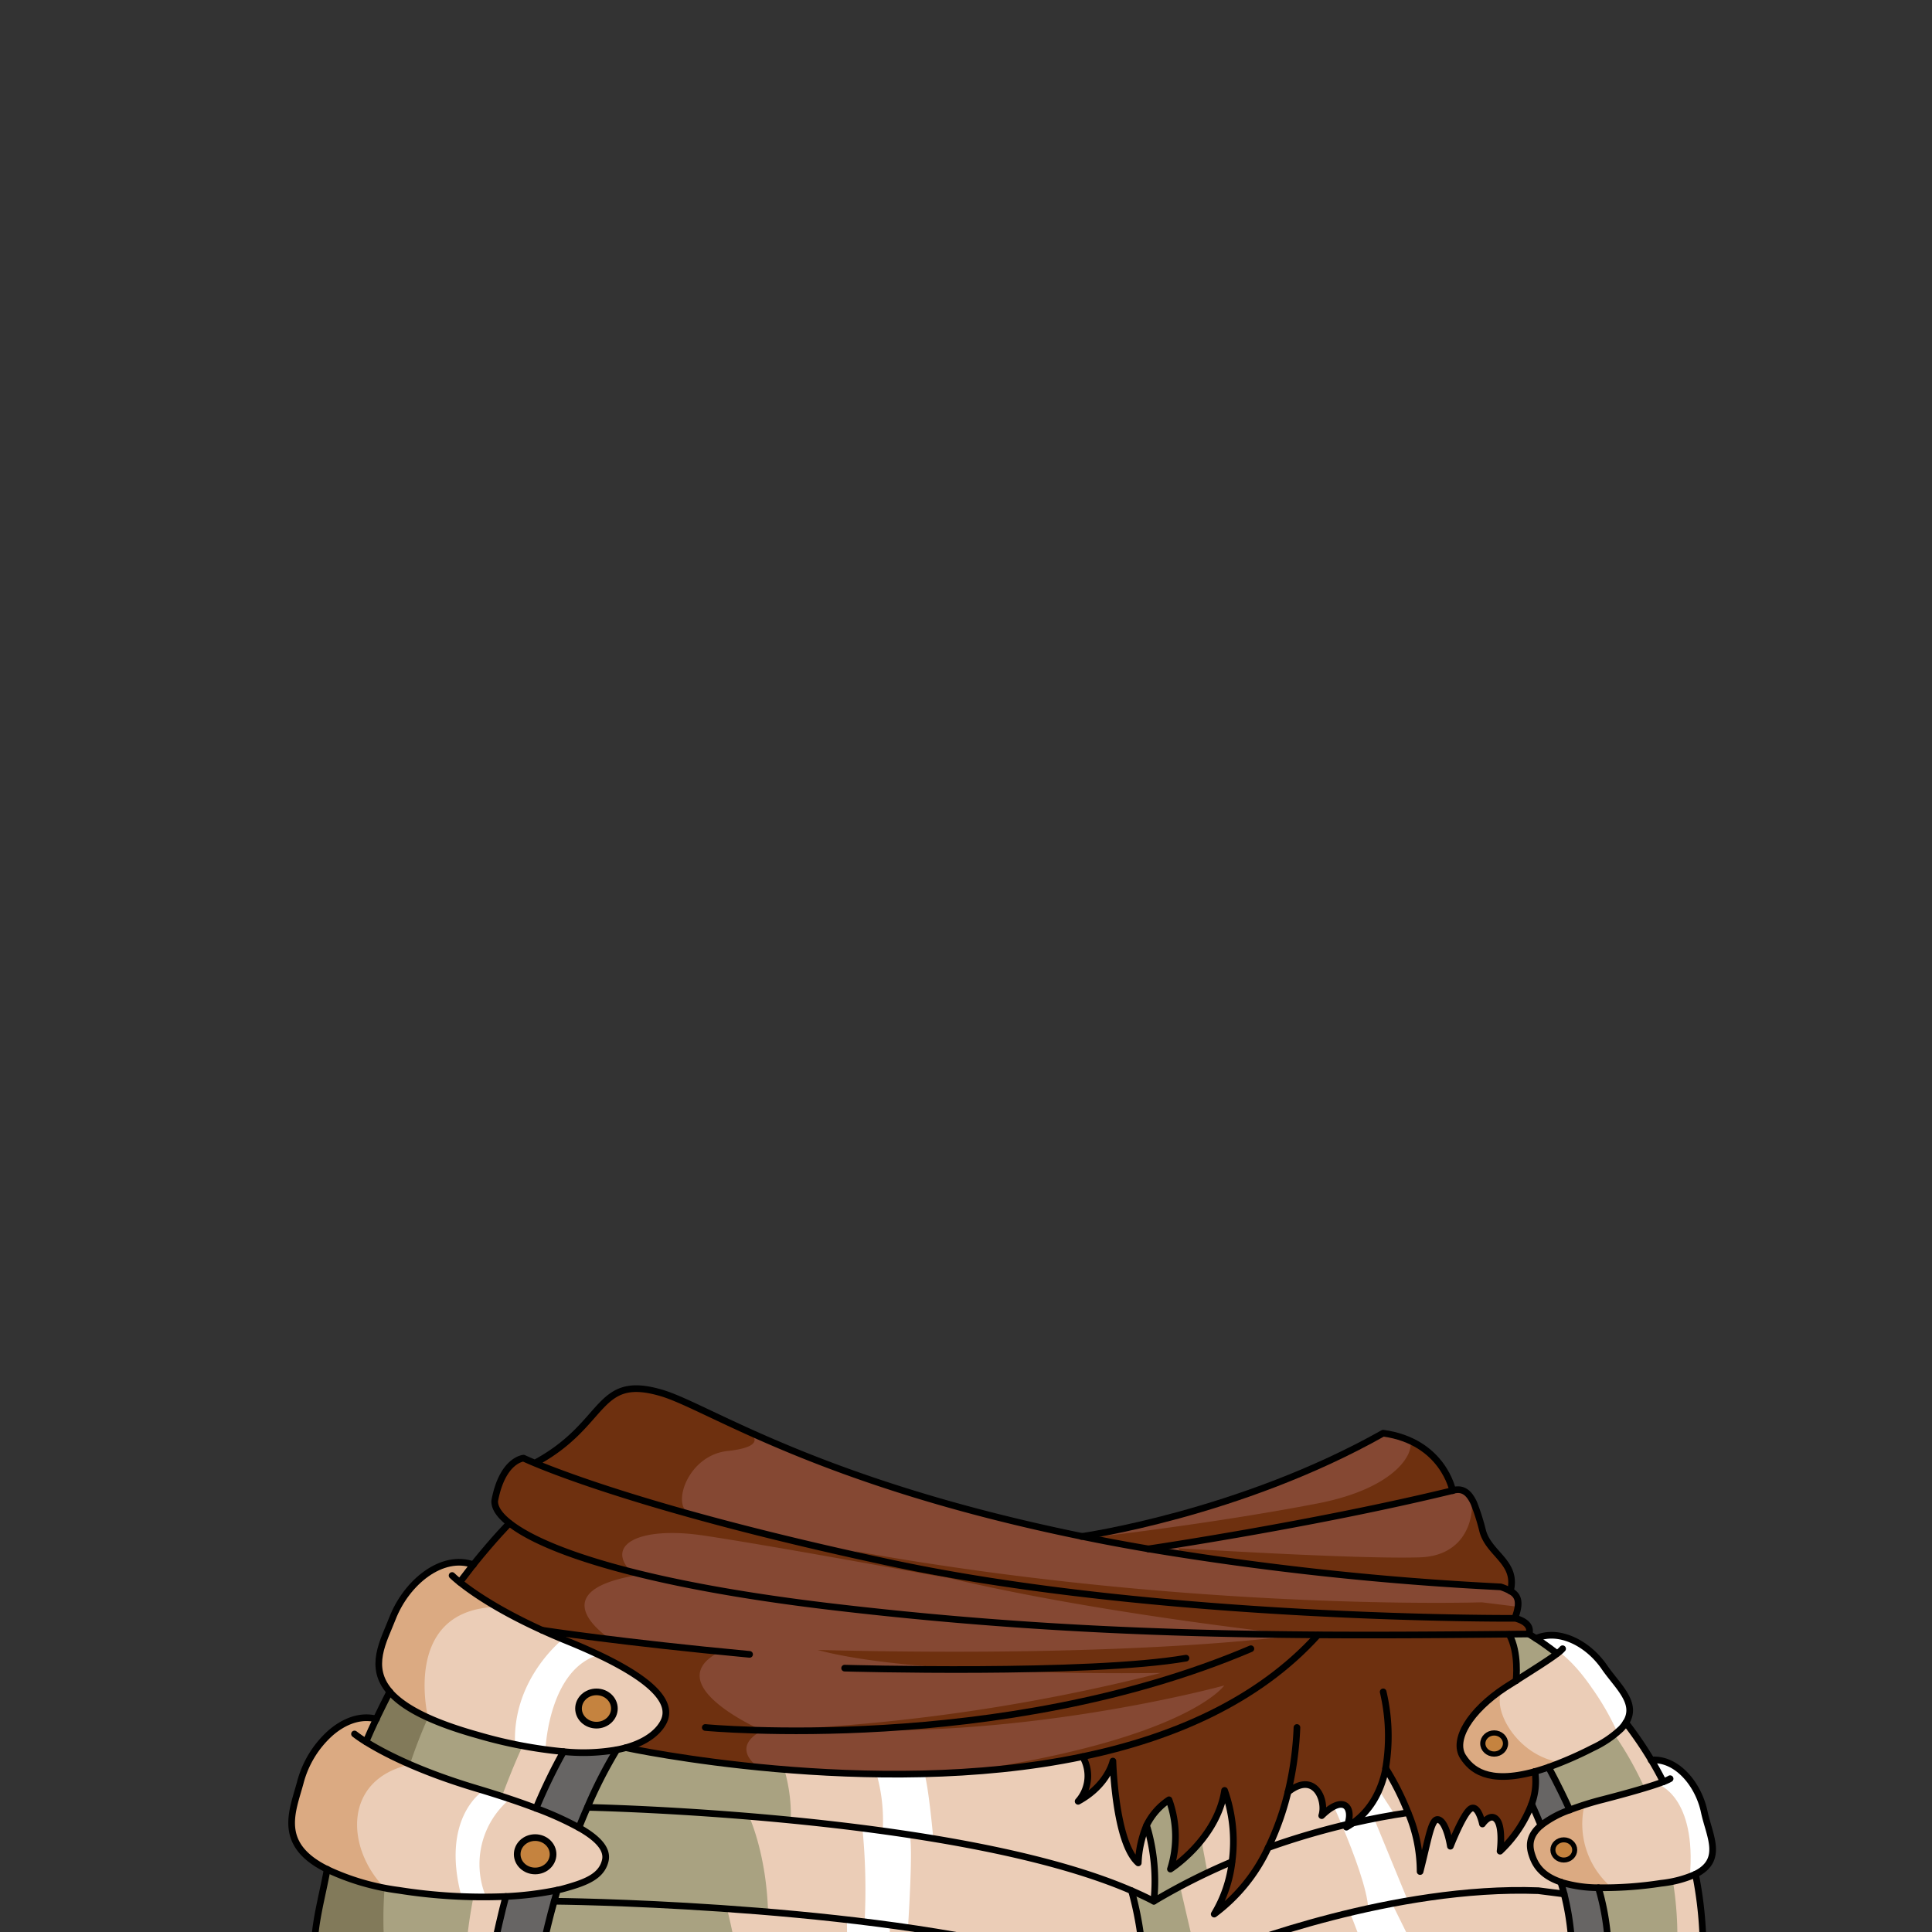 <svg id="oufit" xmlns="http://www.w3.org/2000/svg" viewBox="0 0 432 432">
  <rect x="0" y="0" width="432" height="432" fill="#333333" stroke="none"/>
  <defs>
    <style>.GUNDAN_OWL_OUTFIT_GUNDAN_OWL_OUTFIT_50_cls-1{fill:#676564;}.GUNDAN_OWL_OUTFIT_GUNDAN_OWL_OUTFIT_50_cls-2{fill:#ebcdb7;}.GUNDAN_OWL_OUTFIT_GUNDAN_OWL_OUTFIT_50_cls-3{fill:#dbaa82;}.GUNDAN_OWL_OUTFIT_GUNDAN_OWL_OUTFIT_50_cls-4{fill:#fff;}.GUNDAN_OWL_OUTFIT_GUNDAN_OWL_OUTFIT_50_cls-5{fill:#854833;}.GUNDAN_OWL_OUTFIT_GUNDAN_OWL_OUTFIT_50_cls-6{fill:#6e300f;}.GUNDAN_OWL_OUTFIT_GUNDAN_OWL_OUTFIT_50_cls-7{fill:#a9a281;}.GUNDAN_OWL_OUTFIT_GUNDAN_OWL_OUTFIT_50_cls-8{fill:#827a5a;}.GUNDAN_OWL_OUTFIT_GUNDAN_OWL_OUTFIT_50_cls-9{fill:none;}.GUNDAN_OWL_OUTFIT_GUNDAN_OWL_OUTFIT_50_cls-10,.GUNDAN_OWL_OUTFIT_GUNDAN_OWL_OUTFIT_50_cls-11,.GUNDAN_OWL_OUTFIT_GUNDAN_OWL_OUTFIT_50_cls-12,.GUNDAN_OWL_OUTFIT_GUNDAN_OWL_OUTFIT_50_cls-9{stroke:#000;stroke-linecap:round;stroke-linejoin:round;}.GUNDAN_OWL_OUTFIT_GUNDAN_OWL_OUTFIT_50_cls-10,.GUNDAN_OWL_OUTFIT_GUNDAN_OWL_OUTFIT_50_cls-9{stroke-width:1.49px;}.GUNDAN_OWL_OUTFIT_GUNDAN_OWL_OUTFIT_50_cls-10,.GUNDAN_OWL_OUTFIT_GUNDAN_OWL_OUTFIT_50_cls-11,.GUNDAN_OWL_OUTFIT_GUNDAN_OWL_OUTFIT_50_cls-12{fill:#c5833f;}.GUNDAN_OWL_OUTFIT_GUNDAN_OWL_OUTFIT_50_cls-11{stroke-width:1.16px;}.GUNDAN_OWL_OUTFIT_GUNDAN_OWL_OUTFIT_50_cls-12{stroke-width:1.12px;}</style>
  </defs>
  <path class="GUNDAN_OWL_OUTFIT_GUNDAN_OWL_OUTFIT_50_cls-1" d="M359.64,436.29h-8.1a57.93,57.93,0,0,0-2.5-15.43,29,29,0,0,0,8.37,1.24A54.8,54.8,0,0,1,359.64,436.29Z" />
  <path class="GUNDAN_OWL_OUTFIT_GUNDAN_OWL_OUTFIT_50_cls-2" d="M148.38,385c-1,2-3.51,4.42-8.44,5.79-.63.17-1.3.33-2,.46a43.41,43.41,0,0,1-11.91.42c-1.31-.11-2.71-.26-4.18-.46-2.07-.29-4.3-.68-6.69-1.19-2.55-.55-5.29-1.21-8.22-2a79.76,79.76,0,0,1-11.19-3.93h0c-4.14-1.87-6.85-3.8-8.55-5.74h0c-4.86-5.58-1.41-11.3.57-16.41,3.18-8.17,11.18-14.55,18.12-12-1,1.21-2,2.51-3,3.91a63.78,63.78,0,0,0,7.91,5.34,114.89,114.89,0,0,0,10.49,5.4q2.16,1,4.59,2l.9.37c2.16.88,4.15,1.73,6,2.57C146.51,375.83,150.44,380.92,148.38,385Z" />
  <path class="GUNDAN_OWL_OUTFIT_GUNDAN_OWL_OUTFIT_50_cls-3" d="M110.73,359.12l-.47.22c-20.13,1.2-14.69,24.09-14.54,24.71-4.14-1.87-6.85-3.8-8.55-5.74h0c-4.86-5.58-1.41-11.3.57-16.41,3.18-8.17,11.18-14.55,18.12-12-1,1.21-2,2.51-3,3.91A63.78,63.78,0,0,0,110.73,359.12Z" />
  <path class="GUNDAN_OWL_OUTFIT_GUNDAN_OWL_OUTFIT_50_cls-2" d="M135.34,416c-.87,3.69-4.67,5-9.76,6.38l-1,.22a73.6,73.6,0,0,1-11.52,1.42c-2.44.13-5.1.17-8,.08-.64,0-1.29,0-2-.07a138.88,138.88,0,0,1-13.92-1.39c-1.13-.17-2.2-.35-3.22-.55A51.31,51.31,0,0,1,73.16,418c-11.4-5.62-7.71-13.09-6-19.47a22.42,22.42,0,0,1,6.7-11c3.07-2.68,6.74-4.09,10.31-3.15-.79,1.66-1.55,3.36-2.3,5.11a75.9,75.9,0,0,0,9.83,5.06,132.81,132.81,0,0,0,14.8,5.34l1.64.5h0c2,.62,4,1.25,5.85,1.87,2.11.71,4.08,1.4,5.92,2.1a72.89,72.89,0,0,1,9.57,4.32C134.05,411.26,135.89,413.67,135.34,416Z" />
  <path class="GUNDAN_OWL_OUTFIT_GUNDAN_OWL_OUTFIT_50_cls-4" d="M108.11,400.37c2,.62,4,1.25,5.85,1.87l-.2.24a19,19,0,0,0-5.12,21.58l-3.52.08-1.93.05s0-.07,0-.12c-4.75-17.81,4.93-23.7,4.93-23.7Z" />
  <path class="GUNDAN_OWL_OUTFIT_GUNDAN_OWL_OUTFIT_50_cls-4" d="M122,390.79s0,.07-.14.42c-2.07-.29-4.3-.68-6.69-1.19-.59-13.66,9.16-22.25,10.68-23.5l.19-.16s4.62,0,6.66,3.1a5.27,5.27,0,0,1,.45.81C122.78,374,122,390.79,122,390.79Z" />
  <path class="GUNDAN_OWL_OUTFIT_GUNDAN_OWL_OUTFIT_50_cls-3" d="M86,422.13A51.31,51.31,0,0,1,73.16,418c-11.4-5.62-7.71-13.09-6-19.47a22.42,22.42,0,0,1,6.7-11c3.07-2.68,6.74-4.09,10.31-3.15-.79,1.66-1.55,3.36-2.3,5.11a75.9,75.9,0,0,0,9.83,5.06C76.56,397.89,77.38,413.33,86,422.13Z" />
  <path class="GUNDAN_OWL_OUTFIT_GUNDAN_OWL_OUTFIT_50_cls-2" d="M295.5,406c5.12-5,7.09-1.58,5.79,1.93a166.4,166.4,0,0,0-17.72,5.23A62,62,0,0,0,288,400.7C293.93,395.91,296.61,402.62,295.5,406Z" />
  <path class="GUNDAN_OWL_OUTFIT_GUNDAN_OWL_OUTFIT_50_cls-2" d="M363.54,385.21a8.65,8.65,0,0,1-1.06,1.35l-.36.36a25.89,25.89,0,0,1-6,3.92c-2.61,1.32-5,2.4-7.13,3.26-1,.4-1.92.76-2.81,1.07-1.06.37-2.07.68-3,.94h0c-10.7,2.95-14-.82-16-3.29-2.66-3.18,1.3-9.95,8.88-15.13l.55-.37c.78-.51,1.57-1,2.36-1.53h0c3.68-2.36,7.28-4.58,9.2-6.06l-.36-.28c-1.81-1.38-3.3-2.41-4.34-3.08,4.92-2.21,11.47.84,15.31,6.45C361.67,377.06,366.34,380.79,363.54,385.21Z" />
  <path class="GUNDAN_OWL_OUTFIT_GUNDAN_OWL_OUTFIT_50_cls-4" d="M363.54,385.21a8.65,8.65,0,0,1-1.06,1.35l-.36.36-.6.14a59.13,59.13,0,0,0-5.65-9.74c-4.09-5.95-7.28-7.94-7.28-7.94l-.8.07c-1.81-1.38-3.3-2.41-4.34-3.08,4.92-2.21,11.47.84,15.31,6.45C361.67,377.06,366.34,380.79,363.54,385.21Z" />
  <path class="GUNDAN_OWL_OUTFIT_GUNDAN_OWL_OUTFIT_50_cls-5" d="M337.82,355.36a3.15,3.15,0,0,1-.09.42,14.33,14.33,0,0,0-2.16-.91,704.42,704.42,0,0,1-71.24-7.26c-2.59-.41-5.12-.82-7.61-1.25,0,0,36.72-5.41,68.1-13.05l.36-.1c1.8-.41,3,.44,3.89,2a9.29,9.29,0,0,1,.47.89,13.85,13.85,0,0,0,.06,5.13C331,346.28,339,349.2,337.82,355.36Z" />
  <path class="GUNDAN_OWL_OUTFIT_GUNDAN_OWL_OUTFIT_50_cls-6" d="M337.87,355.15c0,.07,0,.14-.05.21a3.15,3.15,0,0,1-.09.42,14.33,14.33,0,0,0-2.16-.91,704.42,704.42,0,0,1-71.24-7.26l-.85-1.38c-1.72-.21,39,2.45,53.91,2,9.88-.27,12.24-8.16,11.68-13.06a9.29,9.29,0,0,1,.47.89,48.27,48.27,0,0,1,2,6.32C333,347.42,338.93,349.21,337.87,355.15Z" />
  <path class="GUNDAN_OWL_OUTFIT_GUNDAN_OWL_OUTFIT_50_cls-2" d="M309.83,395.4a59.78,59.78,0,0,1,5,9.92c-4,.59-8.14,1.36-12.43,2.34C306.76,404.59,308.9,400,309.83,395.4Z" />
  <path class="GUNDAN_OWL_OUTFIT_GUNDAN_OWL_OUTFIT_50_cls-1" d="M124.62,422.64c-.24.81-.47,1.64-.7,2.48-1,3.49-1.89,7.22-2.7,11.17h-11c.76-3.67,1.95-9,2.85-12.23A73.61,73.61,0,0,0,124.62,422.64Z" />
  <path class="GUNDAN_OWL_OUTFIT_GUNDAN_OWL_OUTFIT_50_cls-7" d="M126,391.67a120.6,120.6,0,0,0-6.12,12.67c-2.33-.89-4.88-1.77-7.64-2.67q-2.76-.9-5.78-1.8a132.81,132.81,0,0,1-14.8-5.34,75.9,75.9,0,0,1-9.83-5.06c.75-1.75,1.51-3.45,2.3-5.11,1-2.08,2-4.09,3-6.05,1.7,1.94,4.41,3.87,8.55,5.75A79.76,79.76,0,0,0,106.91,388c3.6,1,6.92,1.79,10,2.39A83.59,83.59,0,0,0,126,391.67Z" />
  <path class="GUNDAN_OWL_OUTFIT_GUNDAN_OWL_OUTFIT_50_cls-1" d="M137.91,391.25h0a101.43,101.43,0,0,0-6.57,12.87c-.62,1.41-1.25,2.91-1.89,4.53a71.9,71.9,0,0,0-9.58-4.32A122.2,122.2,0,0,1,126,391.67,43.41,43.41,0,0,0,137.91,391.25Z" />
  <path class="GUNDAN_OWL_OUTFIT_GUNDAN_OWL_OUTFIT_50_cls-2" d="M379.12,419.07c-.39.19-.81.37-1.27.54a29.63,29.63,0,0,1-6.36,1.49,93,93,0,0,1-11.07,1c-1.06,0-2.06,0-3,0a29.13,29.13,0,0,1-8.38-1.24h0c-4.61-1.53-5.88-4.18-6.54-6.23s-.54-4.24,2.06-6.45a22.64,22.64,0,0,1,6.41-3.46c1-.39,2.11-.78,3.33-1.16s2.69-.82,4.25-1.21c4.63-1.2,9.29-2.5,12.24-3.52l1.13-.41c-.83-1.62-1.69-3.17-2.57-4.67a2.53,2.53,0,0,1-.13-.22h.06c5.46-.48,10.45,5.13,11.81,11.55C382.23,410.43,385.61,415.88,379.12,419.07Z" />
  <path class="GUNDAN_OWL_OUTFIT_GUNDAN_OWL_OUTFIT_50_cls-3" d="M343.21,396.12c-10.7,2.95-14-.82-16-3.29-2.66-3.18,1.3-9.95,8.88-15.13-2.91,3.82,2.86,15,13,16.4-1,.4-1.92.76-2.81,1.07-1.06.37-2.07.68-3,.94Z" />
  <path class="GUNDAN_OWL_OUTFIT_GUNDAN_OWL_OUTFIT_50_cls-3" d="M360.42,422.09c-1.06,0-2.06,0-3,0a29.13,29.13,0,0,1-8.38-1.24h0c-4.61-1.53-5.88-4.18-6.54-6.23s-.54-4.24,2.06-6.45a22.64,22.64,0,0,1,6.41-3.46c1-.39,2.11-.78,3.33-1.16A18.64,18.64,0,0,0,360.42,422.09Z" />
  <path class="GUNDAN_OWL_OUTFIT_GUNDAN_OWL_OUTFIT_50_cls-4" d="M379.12,419.07c-.39.19-.81.37-1.27.54,1.54-17.82-7-20.58-7-20.58l-.06-.21-1.44-5.08-.07-.23c5.46-.48,10.45,5.13,11.81,11.55C382.23,410.43,385.61,415.88,379.12,419.07Z" />
  <path class="GUNDAN_OWL_OUTFIT_GUNDAN_OWL_OUTFIT_50_cls-7" d="M380.81,436.29H359.64a55.2,55.2,0,0,0-2.22-14.19,67.75,67.75,0,0,0,7-.21c2.13-.17,4.48-.42,7.06-.79.93-.12,1.78-.27,2.57-.43a21.3,21.3,0,0,0,5.06-1.6A87.14,87.14,0,0,1,380.81,436.29Z" />
  <path class="GUNDAN_OWL_OUTFIT_GUNDAN_OWL_OUTFIT_50_cls-2" d="M375,436.29a77,77,0,0,0-.93-15.62,21.3,21.3,0,0,0,5.06-1.6,87.14,87.14,0,0,1,1.69,17.22Z" />
  <path class="GUNDAN_OWL_OUTFIT_GUNDAN_OWL_OUTFIT_50_cls-7" d="M371.92,398.41c-1.07.41-2.51.89-4.2,1.39-2.65.8-5.9,1.69-9.13,2.53h0a67.68,67.68,0,0,0-7.58,2.37c-2.59-5.71-4.75-9.54-4.75-9.54,2-.7,4.22-1.61,6.68-2.75,1.05-.48,2.13-1,3.26-1.58a30.72,30.72,0,0,0,4.85-3,14.1,14.1,0,0,0,1.47-1.31,8.65,8.65,0,0,0,1.06-1.35,84.94,84.94,0,0,1,5.68,8.31Q370.61,395.86,371.92,398.41Z" />
  <path class="GUNDAN_OWL_OUTFIT_GUNDAN_OWL_OUTFIT_50_cls-2" d="M369.22,393.52q1.39,2.34,2.7,4.89c-1.07.41-2.51.89-4.2,1.39A75.27,75.27,0,0,0,361,387.87a14.1,14.1,0,0,0,1.47-1.31,8.65,8.65,0,0,0,1.06-1.35A84.94,84.94,0,0,1,369.22,393.52Z" />
  <path class="GUNDAN_OWL_OUTFIT_GUNDAN_OWL_OUTFIT_50_cls-7" d="M358.55,402.34a67.68,67.68,0,0,0-7.58,2.37c-2.59-5.71-4.75-9.54-4.75-9.54,2-.7,4.22-1.61,6.68-2.75a67.75,67.75,0,0,1,5.69,9.91Z" />
  <path class="GUNDAN_OWL_OUTFIT_GUNDAN_OWL_OUTFIT_50_cls-7" d="M364.87,436.29h-5.23a55.2,55.2,0,0,0-2.22-14.19,67.75,67.75,0,0,0,7-.21A66,66,0,0,1,364.87,436.29Z" />
  <path class="GUNDAN_OWL_OUTFIT_GUNDAN_OWL_OUTFIT_50_cls-2" d="M351.54,436.29H255.45c-.12-1.18-.26-2.42-.43-3.7l0-.14a60.25,60.25,0,0,0-2-9.64.18.18,0,0,1,0-.05l.15.07.1,0c1.65.72,3.23,1.48,4.73,2.25l.65-.39c.77-.44,1.54-.89,2.32-1.32.38-.22.76-.44,1.14-.64l1.8-1,.11-.05c.46-.26.92-.49,1.38-.72,1.14-.6,2.31-1.18,3.47-1.74l.67-.31.42-.2a.18.18,0,0,1,.09,0h0c1.8-.86,3.62-1.65,5.42-2.42A28.91,28.91,0,0,1,271.49,428a38.72,38.72,0,0,0,12.06-14.84h0a165.32,165.32,0,0,1,16.54-4.94l1.19-.29a7.08,7.08,0,0,1-.28.65,16.21,16.21,0,0,0,1.41-.9c3.24-.75,6.42-1.36,9.48-1.87,1-.17,2-.32,3-.47a34.1,34.1,0,0,1,2.69,13.16c2-7.69,2.52-12.33,4.25-11.55s2.53,5.89,2.53,5.89,3-7.69,4.63-8.45,2.54,3.48,2.54,3.48,1.8-2.68,3.21-.92.72,7,.72,7a28.51,28.51,0,0,0,7.07-10.54c.65,1.45,1.36,3.05,2.07,4.77-2.6,2.21-2.71,4.38-2.06,6.45s1.93,4.7,6.54,6.23h0A57.93,57.93,0,0,1,351.54,436.29Z" />
  <path class="GUNDAN_OWL_OUTFIT_GUNDAN_OWL_OUTFIT_50_cls-4" d="M316.53,436.29H305.11c-1.55-4.31-3.25-8.62-3.25-8.62l4.09-.93c-.25-4.26-3.08-11.94-5.85-18.54s-5.47-12.09-5.47-12.09l11.65,1,5.62,8.68-4.53,1.15,7.48,18.18-3.58.53Z" />
  <path class="GUNDAN_OWL_OUTFIT_GUNDAN_OWL_OUTFIT_50_cls-5" d="M341.87,365.4l-4.46.05c-15.2.15-29.29.24-42.78.15-1.78,0-3.56,0-5.32,0a938,938,0,0,1-103.44-6.26,353,353,0,0,1-44.63-7.78c-14.16-3.6-23-7.46-27.32-10.9-2.32-1.83-3.38-3.54-3.3-5,1.73-9.19,6.45-9.53,6.45-9.53s.87.41,2.72,1.18c4.92,2,16.85,6.56,38.13,12.35a.23.23,0,0,1,.11,0l2.12.57,4.37,1.16c3.8,1,7.84,2,12.16,3,1.33.33,2.68.65,4.06,1l1.24.29,1.07.25,7.16,1.63.19.05,5.72,1.25,3.06.66.23,0c60.31,12.85,139.31,12.34,139.31,12.34C343,363,341.87,365.4,341.87,365.4Z" />
  <path class="GUNDAN_OWL_OUTFIT_GUNDAN_OWL_OUTFIT_50_cls-5" d="M339.42,359.33a11.69,11.69,0,0,1-.7,2.53s-79,.51-139.31-12.34l-.23,0-3.06-.66-5.72-1.25-.19-.05q-3.68-.83-7.16-1.63l-1.07-.25-1.24-.29c-1.38-.32-2.73-.64-4.06-1-4.32-1-8.36-2.05-12.16-3l-4.37-1.16-2.12-.57a.23.23,0,0,0-.11,0c-21.28-5.79-33.21-10.31-38.13-12.35l.12-.21c15.9-8.67,13.38-19.84,28-15.51,4.21,1.25,10.39,4.77,20.23,9.31h0c14.37,6.65,38.42,15.52,73.64,22.73q7.1,1.45,14.9,2.8a683.54,683.54,0,0,0,78.85,8.51,12.85,12.85,0,0,1,2.15.92A3.08,3.08,0,0,1,339.42,359.33Z" />
  <path class="GUNDAN_OWL_OUTFIT_GUNDAN_OWL_OUTFIT_50_cls-5" d="M324.82,333.32c-31.39,7.64-68.1,13-68.1,13-4.59-.79-9-1.61-13.23-2.46l-1.67-.34s35.35-5,67.46-23.1a22,22,0,0,1,5.94,1.67A16.73,16.73,0,0,1,324.82,333.32Z" />
  <path class="GUNDAN_OWL_OUTFIT_GUNDAN_OWL_OUTFIT_50_cls-6" d="M324.82,333.32c-31.39,7.64-68.1,13-68.1,13-4.59-.79-9-1.61-13.23-2.46,2.6-.3,28.1-3.24,51.14-7.69,17.57-3.4,21.79-11.41,20.59-14.08A16.73,16.73,0,0,1,324.82,333.32Z" />
  <path class="GUNDAN_OWL_OUTFIT_GUNDAN_OWL_OUTFIT_50_cls-5" d="M294.63,365.6v0c-13.37,14.76-32.42,22.94-52.55,27.15a212.46,212.46,0,0,1-25.73,3.28,274.89,274.89,0,0,1-48-1,272,272,0,0,1-28.39-4.3c4.93-1.37,7.42-3.77,8.44-5.79,2.08-4.12-1.95-9.28-16.13-15.73q-2.55-1.17-5.54-2.38c-1.95-.8-3.78-1.58-5.49-2.37-10-4.55-15.79-8.63-18.4-10.74,1.06-1.4,2.08-2.7,3-3.91,4.77-5.93,8.06-9.25,8.06-9.25,4.36,3.44,13.16,7.3,27.32,10.9a353,353,0,0,0,44.63,7.78,938,938,0,0,0,103.44,6.26C291.07,365.58,292.85,365.6,294.63,365.6Z" />
  <path class="GUNDAN_OWL_OUTFIT_GUNDAN_OWL_OUTFIT_50_cls-6" d="M341.87,365.4l-4.46.05c-15.2.15-29.29.24-42.78.15v0c-13.37,14.76-32.42,22.94-52.55,27.15a212.46,212.46,0,0,1-25.73,3.28c48.41-7.13,57.17-18.78,57.38-19.15-.87.24-46.93,12.81-93.08,9.5a425.24,425.24,0,0,0,78.94-12.31s-54.23,1-76.78-5.14c73.32,1.85,107.18-3.33,107.18-3.33l-.68-.08c-6.33-.72-57.5-6.49-90.13-16.09-2.85-.84-5.57-1.7-8.12-2.6,75.37,13.56,140.28,11.45,140.28,11.45l8.08,1a11.69,11.69,0,0,1-.7,2.53C343,363,341.87,365.4,341.87,365.4Z" />
  <path class="GUNDAN_OWL_OUTFIT_GUNDAN_OWL_OUTFIT_50_cls-6" d="M169,394.75l-.66.34a272,272,0,0,1-28.39-4.3c4.93-1.37,7.42-3.77,8.44-5.79,2.08-4.12-1.95-9.28-16.13-15.73q-2.55-1.17-5.54-2.38c-1.95-.8-3.78-1.58-5.49-2.37-10-4.55-15.79-8.63-18.4-10.74,1.06-1.4,2.08-2.7,3-3.91,4.77-5.93,8.06-9.25,8.06-9.25-2.32-1.83-3.38-3.54-3.3-5,1.73-9.19,6.45-9.53,6.45-9.53s.87.41,2.72,1.18l.12-.21c15.9-8.67,13.38-19.84,28-15.51,4.21,1.25,10.39,4.77,20.23,9.31h0s3.31,2.65-5.4,3.58-12.32,11.46-9,13.68a22.1,22.1,0,0,0,4.15,1.49.23.23,0,0,1,.11,0c13.21,3.91,51.67,12.72,53.77,13.2-2-.36-40.38-7.4-54.61-9.49-14-2.05-22,2-15.95,8.2.25.25.52.51.82.77-20.93,3.71-6.57,13.53-5.46,14.26l.06,0,24.47,2.7c-14.4,7.35,9.43,17.72,9.43,17.72S163.51,389.9,169,394.75Z" />
  <path class="GUNDAN_OWL_OUTFIT_GUNDAN_OWL_OUTFIT_50_cls-2" d="M275.44,416.31c-1.81.77-3.63,1.57-5.43,2.43l-.09,0-.42.2q-2.78,1.31-5.52,2.77l-.11.05c-1.76.93-3.52,1.91-5.26,2.93l-.65.39a43,43,0,0,0-1.61-16.95,8.87,8.87,0,0,1,.6-1.09,15.1,15.1,0,0,1,4.39-4.6,23.87,23.87,0,0,1,.32,15.49,32.35,32.35,0,0,0,6.93-6.45,23.84,23.84,0,0,0,5.19-11.14A34.12,34.12,0,0,1,275.44,416.31Z" />
  <path class="GUNDAN_OWL_OUTFIT_GUNDAN_OWL_OUTFIT_50_cls-7" d="M270,418.73h0l-.09,0-.42.2-.13.07c-.72.35-2.22,1.11-5.39,2.7l-.11.05c.67,3,2.16,9.35,3.35,14.49H255.63c-.19-1.23-.4-2.48-.61-3.7l0-.14c-.89-4.9-1.88-9.19-2-9.64a.18.18,0,0,1,0-.05l.15.07.1,0c.53.26,2.06,1,5.36,2.71,0-.28,0-.57,0-.85A86.8,86.8,0,0,0,257,407.08a15.1,15.1,0,0,1,4.39-4.6,23.87,23.87,0,0,1,.32,15.49,32.35,32.35,0,0,0,6.93-6.45Z" />
  <path class="GUNDAN_OWL_OUTFIT_GUNDAN_OWL_OUTFIT_50_cls-2" d="M255.45,436.29H230.76l-3.45-.83c-.53-.11-2.93-.23-3.48-.35-2.28-.52-4.61-1-7-1.46l-1.78-.33c-.59-.12-1.19-.23-1.79-.33l-2-.35c-1.14-.2-2.29-.41-3.45-.59-2.47-.42-5-.8-7.46-1.16-1.08-.16-2.17-.32-3.27-.46-4.65-.64-9.3-1.2-13.88-1.69-.74-.09-1.46-.16-2.19-.23-1.64-.18-3.29-.34-4.91-.49l-1.56-.15-2.89-.26-1.08-.09-2.33-.2-.62-.05-1.44-.11-1.33-.11-.54,0-.16,0-.52,0-.18,0-.92-.06c-1.78-.14-3.53-.26-5.25-.37l-2.74-.18-4.6-.27-1.71-.09h0l-2.75-.14-.68,0-1,0c-3.29-.16-6.28-.28-8.87-.36l-.64,0c-2.48-.08-4.57-.13-6.22-.17l-1.14,0-1.25,0h-1.84c.24-.84.47-1.67.71-2.48l1-.22c5.09-1.42,8.89-2.69,9.76-6.38.55-2.37-1.29-4.78-5.89-7.38.65-1.62,1.28-3.12,1.9-4.53,0,0,20.26.39,45.44,2.95,24.94,2.53,56.58,7.19,76.19,15.68A73.22,73.22,0,0,1,255.45,436.29Z" />
  <path class="GUNDAN_OWL_OUTFIT_GUNDAN_OWL_OUTFIT_50_cls-7" d="M343.45,366.37c1.1.71,2.72,1.83,4.7,3.36-1.92,1.48-5.52,3.7-9.2,6.06,0-.3.71-6.21-1.54-10.34l4.46-.05S342.45,365.72,343.45,366.37Z" />
  <path class="GUNDAN_OWL_OUTFIT_GUNDAN_OWL_OUTFIT_50_cls-2" d="M258,425.12c-1.58-.82-3.24-1.6-5-2.36-19.61-8.49-51.25-13.15-76.19-15.68-25.18-2.56-45.44-2.95-45.44-2.95a104.59,104.59,0,0,1,6.51-12.79.3.3,0,0,0,0-.08h0c.73-.13,1.4-.29,2-.46,0,0,1.42.31,4,.8h0a305,305,0,0,0,31.45,4.15c18.75,1.52,44.31,1.73,66.68-2.95a8.53,8.53,0,0,1-1.05,10c6.68-3.63,7.79-9,7.79-9s.48,18.23,5.67,22.77a24.68,24.68,0,0,1,1.86-8.42A43,43,0,0,1,258,425.12Z" />
  <path class="GUNDAN_OWL_OUTFIT_GUNDAN_OWL_OUTFIT_50_cls-6" d="M288,400.7a62,62,0,0,1-4.39,12.44h0A38.91,38.91,0,0,1,271.5,428a29.09,29.09,0,0,0,3.94-11.67,34.14,34.14,0,0,0-1.67-15.93c-1.72,11-12.11,17.59-12.11,17.59a24,24,0,0,0-.32-15.49,14.51,14.51,0,0,0-5,5.69,24.22,24.22,0,0,0-1.87,8.42c-5.2-4.54-5.67-22.77-5.67-22.77s-1.1,5.38-7.78,9a8.51,8.51,0,0,0,1-10c20.14-4.21,39.19-12.39,52.56-27.15v0c13.49.09,27.58,0,42.78-.15,2.25,4.13,1.58,10,1.54,10.34h0l-2.37,1.53c-7.94,5.23-12.14,12.25-9.43,15.5,2,2.47,5.36,6.24,16.06,3.29a14.57,14.57,0,0,1-.73,7.28,28.42,28.42,0,0,1-7.06,10.54s.7-5.24-.72-7-3.22.92-3.22.92-.87-4.25-2.52-3.48-4.65,8.45-4.65,8.45-.78-5.1-2.51-5.89-2.28,3.86-4.26,11.55a33.92,33.92,0,0,0-2.69-13.16,59.78,59.78,0,0,0-5-9.92c-.93,4.62-3.07,9.19-7.41,12.26a16.21,16.21,0,0,1-1.41.9,7.08,7.08,0,0,0,.28-.65c1.3-3.51-.67-6.94-5.79-1.93C296.61,402.62,293.93,395.91,288,400.7Z" />
  <path class="GUNDAN_OWL_OUTFIT_GUNDAN_OWL_OUTFIT_50_cls-1" d="M346.22,395.17s2.16,3.83,4.75,9.54a22.64,22.64,0,0,0-6.41,3.46c-.71-1.72-1.42-3.32-2.08-4.77a14.57,14.57,0,0,0,.73-7.28h0C344.15,395.85,345.15,395.54,346.22,395.17Z" />
  <path class="GUNDAN_OWL_OUTFIT_GUNDAN_OWL_OUTFIT_50_cls-7" d="M113.1,424.06c-.89,3.28-2.09,8.56-2.84,12.23h-40c0-6.27,1.86-12.4,2.9-18.32A50.51,50.51,0,0,0,86,422.11c1,.2,2.14.4,3.3.57a132.11,132.11,0,0,0,16.61,1.48C108.45,424.22,110.87,424.18,113.1,424.06Z" />
  <path class="GUNDAN_OWL_OUTFIT_GUNDAN_OWL_OUTFIT_50_cls-8" d="M86,422.11a88.34,88.34,0,0,0,0,13.81l-1.41.37H70.26c0-6.27,1.86-12.4,2.9-18.32A50.51,50.51,0,0,0,86,422.11Z" />
  <path class="GUNDAN_OWL_OUTFIT_GUNDAN_OWL_OUTFIT_50_cls-8" d="M95.72,384.06a107.54,107.54,0,0,0-4.06,10.47,75.9,75.9,0,0,1-9.83-5.06c.75-1.75,1.51-3.45,2.3-5.11,1-2.08,2-4.09,3-6.05C88.87,380.25,91.58,382.18,95.72,384.06Z" />
  <path class="GUNDAN_OWL_OUTFIT_GUNDAN_OWL_OUTFIT_50_cls-2" d="M113.1,424.06c-.89,3.28-2.09,8.56-2.84,12.23h-6.08a108.3,108.3,0,0,1,1.68-12.13C108.45,424.22,110.87,424.18,113.1,424.06Z" />
  <path class="GUNDAN_OWL_OUTFIT_GUNDAN_OWL_OUTFIT_50_cls-2" d="M126,391.67a120.6,120.6,0,0,0-6.12,12.67c-2.33-.89-4.88-1.77-7.64-2.67,1.84-5,3.56-9,4.64-11.29A83.59,83.59,0,0,0,126,391.67Z" />
  <path class="GUNDAN_OWL_OUTFIT_GUNDAN_OWL_OUTFIT_50_cls-2" d="M230.76,436.29H121.22c.81-4,1.72-7.68,2.69-11.17h1.84l1.25,0,1.14,0c1.65,0,3.74.09,6.22.17l.64,0c2.59.08,5.58.2,8.87.36l1,0,.68,0,2.75.14h0l1.71.09,4.6.27,2.74.18c1.72.11,3.47.23,5.25.37l.92.06.18,0,.44,0,.24,0,.54,0,.53.05.8.06,1.44.11.62.05,2.33.2,1.08.09,2.89.26,1.56.15c1.62.15,3.27.31,4.91.49l2.19.23c1.87.2,3.76.41,5.65.64h0l.37,0,3.85.48h.12l3.87.52c1.1.14,2.18.3,3.27.46l2.57.38c1.64.24,3.26.51,4.89.78,1.16.18,2.31.39,3.45.59l2,.35,1.79.33,1.78.33c2.35.46,4.68.94,7,1.46.54.12,2.94.24,3.48.35Z" />
  <path class="GUNDAN_OWL_OUTFIT_GUNDAN_OWL_OUTFIT_50_cls-2" d="M189.33,429.42v0l-.37-.06h0c-1.29-.24.38-.21.38-.21S189.32,429.26,189.33,429.42Z" />
  <path class="GUNDAN_OWL_OUTFIT_GUNDAN_OWL_OUTFIT_50_cls-4" d="M203.38,410.2c.82,2.4-.22,18.72-.37,21.07,0,.18,0,.28,0,.28l-4.05-.6v5.34h-9.76a53.83,53.83,0,0,0,.15-6.85c.69.11,1.89.25,3.85.46h.12a140.61,140.61,0,0,0-.47-21l4.51.67a38,38,0,0,0-1.51-13.43l10.81.29c1,3,2.05,14.92,2.05,14.92S206.13,410.82,203.38,410.2Z" />
  <path class="GUNDAN_OWL_OUTFIT_GUNDAN_OWL_OUTFIT_50_cls-7" d="M176.79,407.08l-9.18-.65s3.77,8.21,4.13,21.18l-1.08-.09-4.13-.34-1.06-.08-.53-.05-.54,0-.16,0h-.08l-.44,0-.18,0-.92-.06s1.09,4.33,2,9.41H121.22c.81-4,1.72-7.68,2.69-11.17.24-.84.47-1.67.71-2.48l1-.22c5.09-1.42,8.89-2.69,9.76-6.38.55-2.37-1.29-4.78-5.89-7.38.65-1.62,1.28-3.12,1.9-4.53a104.59,104.59,0,0,1,6.51-12.79l6.08.25h0a305,305,0,0,0,31.45,4.15,36.43,36.43,0,0,1,1.39,11.34Z" />
  <path class="GUNDAN_OWL_OUTFIT_GUNDAN_OWL_OUTFIT_50_cls-9" d="M241.83,343.56s35.34-5,67.45-23.1c13.44,1.87,15.54,12.86,15.54,12.86" />
  <path class="GUNDAN_OWL_OUTFIT_GUNDAN_OWL_OUTFIT_50_cls-9" d="M337.73,355.78a3.15,3.15,0,0,0,.09-.42c0-.07,0-.14.05-.21,1.06-5.94-4.9-7.73-6.32-12.75a48.27,48.27,0,0,0-2-6.32,9.29,9.29,0,0,0-.47-.89c-.9-1.54-2.09-2.39-3.89-2l-.36.1c-31.38,7.64-68.1,13.05-68.1,13.05" />
  <path class="GUNDAN_OWL_OUTFIT_GUNDAN_OWL_OUTFIT_50_cls-9" d="M338.72,361.86s-79,.51-139.31-12.34c-48.36-10.31-72.12-19.18-79.62-22.29-1.85-.77-2.72-1.18-2.72-1.18s-4.72.34-6.45,9.53c-.08,1.5,1,3.21,3.31,5,7.82,6.19,30,13.72,71.95,18.68,38.56,4.56,72.5,6.05,108.75,6.3,13.49.09,27.58,0,42.78-.15l4.46-.05s1.16-2.42-3.15-3.54c1.39-3.65.72-5.12-1-6.07a13,13,0,0,0-2.16-.92,683.54,683.54,0,0,1-78.85-8.51q-7.82-1.33-14.89-2.8c-59.32-12.14-83.52-29-93.9-32.05-14.64-4.33-12.12,6.84-28,15.51" />
  <path class="GUNDAN_OWL_OUTFIT_GUNDAN_OWL_OUTFIT_50_cls-9" d="M79.27,387.72a27.49,27.49,0,0,0,2.56,1.75c3.66,2.29,11.46,6.46,24.63,10.4,5.05,1.51,9.55,3,13.41,4.47a71.9,71.9,0,0,1,9.58,4.32c4.6,2.6,6.44,5,5.89,7.38-.87,3.69-4.67,5-9.76,6.38l-1,.22a73.61,73.61,0,0,1-11.51,1.42,120.39,120.39,0,0,1-23.86-1.38A53.74,53.74,0,0,1,73.16,418c-11.39-5.62-7.7-13.09-6-19.47a22.51,22.51,0,0,1,6.71-11c3.07-2.68,6.74-4.09,10.31-3.15" />
  <path class="GUNDAN_OWL_OUTFIT_GUNDAN_OWL_OUTFIT_50_cls-9" d="M87.17,378.3c-4.86-5.58-1.41-11.3.58-16.41,3.17-8.17,11.17-14.55,18.11-12" />
  <path class="GUNDAN_OWL_OUTFIT_GUNDAN_OWL_OUTFIT_50_cls-9" d="M101.09,352.29a22.7,22.7,0,0,0,1.73,1.49c2.61,2.11,8.38,6.19,18.4,10.74,1.71.79,3.54,1.57,5.49,2.37,18.67,7.58,24,13.5,21.67,18.11-1,2-3.51,4.42-8.45,5.79-.63.17-1.29.33-2,.46a43.41,43.41,0,0,1-11.91.42A102.3,102.3,0,0,1,106.91,388c-11-3.07-16.82-6.35-19.74-9.68" />
  <path class="GUNDAN_OWL_OUTFIT_GUNDAN_OWL_OUTFIT_50_cls-9" d="M349,420.86a29,29,0,0,0,8.37,1.24,84.6,84.6,0,0,0,14.09-1,25.54,25.54,0,0,0,7.61-2c6.5-3.19,3.12-8.64,2-14-1.38-6.45-6.4-12.07-11.88-11.54" />
  <path class="GUNDAN_OWL_OUTFIT_GUNDAN_OWL_OUTFIT_50_cls-9" d="M373.44,397.72a8.92,8.92,0,0,1-1.53.69c-2.77,1.07-8.08,2.56-13.36,3.93a68.35,68.35,0,0,0-7.58,2.37,22.64,22.64,0,0,0-6.41,3.46c-2.6,2.21-2.71,4.38-2.06,6.45s1.93,4.7,6.54,6.23" />
  <path class="GUNDAN_OWL_OUTFIT_GUNDAN_OWL_OUTFIT_50_cls-9" d="M339,375.79c3.68-2.36,7.28-4.58,9.2-6.06a7.28,7.28,0,0,0,1.2-1.07" />
  <path class="GUNDAN_OWL_OUTFIT_GUNDAN_OWL_OUTFIT_50_cls-9" d="M343.21,396.12c-10.7,2.95-14.31-.6-16.06-3.29-2.43-3.74,1.49-10.27,9.43-15.5L339,375.8" />
  <path class="GUNDAN_OWL_OUTFIT_GUNDAN_OWL_OUTFIT_50_cls-9" d="M343.45,366.37c4.92-2.21,11.47.84,15.32,6.45,2.91,4.24,7.57,8,4.77,12.39a8.65,8.65,0,0,1-1.06,1.35,23.84,23.84,0,0,1-6.32,4.28,83.67,83.67,0,0,1-9.94,4.33c-1.07.37-2.07.68-3,.94" />
  <path class="GUNDAN_OWL_OUTFIT_GUNDAN_OWL_OUTFIT_50_cls-9" d="M81.83,389.47c.75-1.75,1.51-3.45,2.3-5.11,1-2.08,2-4.09,3-6.05h0" />
  <path class="GUNDAN_OWL_OUTFIT_GUNDAN_OWL_OUTFIT_50_cls-9" d="M102.82,353.78c1.06-1.4,2.08-2.7,3-3.91,4.77-5.93,8.07-9.25,8.07-9.25" />
  <path class="GUNDAN_OWL_OUTFIT_GUNDAN_OWL_OUTFIT_50_cls-9" d="M121.22,364.52s17.89,2.74,46.39,5.4" />
  <path class="GUNDAN_OWL_OUTFIT_GUNDAN_OWL_OUTFIT_50_cls-9" d="M188.86,373s54.61,1.54,76.33-2.23" />
  <path class="GUNDAN_OWL_OUTFIT_GUNDAN_OWL_OUTFIT_50_cls-9" d="M157.7,386.27s65.94,6.28,122-17.61" />
  <path class="GUNDAN_OWL_OUTFIT_GUNDAN_OWL_OUTFIT_50_cls-9" d="M129.45,408.66c.64-1.62,1.27-3.12,1.89-4.53a101.43,101.43,0,0,1,6.57-12.87" />
  <path class="GUNDAN_OWL_OUTFIT_GUNDAN_OWL_OUTFIT_50_cls-9" d="M121.22,436.29c.81-4,1.72-7.68,2.7-11.17.23-.84.46-1.67.7-2.48" />
  <path class="GUNDAN_OWL_OUTFIT_GUNDAN_OWL_OUTFIT_50_cls-9" d="M113.11,424.06c-.9,3.28-2.09,8.56-2.85,12.23" />
  <path class="GUNDAN_OWL_OUTFIT_GUNDAN_OWL_OUTFIT_50_cls-9" d="M119.87,404.34A122.2,122.2,0,0,1,126,391.67" />
  <path class="GUNDAN_OWL_OUTFIT_GUNDAN_OWL_OUTFIT_50_cls-9" d="M139.93,390.79s55,11.87,102.14,2c20.14-4.21,39.19-12.39,52.56-27.15" />
  <path class="GUNDAN_OWL_OUTFIT_GUNDAN_OWL_OUTFIT_50_cls-9" d="M283.57,413.14A62,62,0,0,0,288,400.7a74.6,74.6,0,0,0,2-14.43" />
  <path class="GUNDAN_OWL_OUTFIT_GUNDAN_OWL_OUTFIT_50_cls-9" d="M242.07,392.78h0a8.51,8.51,0,0,1-1,10c6.68-3.63,7.78-9,7.78-9s.47,18.23,5.67,22.77a24.22,24.22,0,0,1,1.87-8.42,14.51,14.51,0,0,1,5-5.69,24,24,0,0,1,.32,15.49s10.39-6.62,12.11-17.59a34.14,34.14,0,0,1,1.67,15.93A29.09,29.09,0,0,1,271.5,428a38.91,38.91,0,0,0,12.06-14.84" />
  <path class="GUNDAN_OWL_OUTFIT_GUNDAN_OWL_OUTFIT_50_cls-9" d="M309.83,395.39a43,43,0,0,0-.55-17.08" />
  <path class="GUNDAN_OWL_OUTFIT_GUNDAN_OWL_OUTFIT_50_cls-9" d="M288,400.7c6-4.79,8.65,1.92,7.54,5.28,5.12-5,7.09-1.58,5.79,1.93a7.08,7.08,0,0,1-.28.65,16.21,16.21,0,0,0,1.41-.9c4.34-3.07,6.48-7.64,7.41-12.26" />
  <path class="GUNDAN_OWL_OUTFIT_GUNDAN_OWL_OUTFIT_50_cls-9" d="M343.21,396.11h0a14.57,14.57,0,0,1-.73,7.28,28.42,28.42,0,0,1-7.06,10.54s.7-5.24-.72-7-3.22.92-3.22.92-.87-4.25-2.52-3.48-4.65,8.45-4.65,8.45-.78-5.1-2.51-5.89-2.28,3.86-4.26,11.55a33.92,33.92,0,0,0-2.69-13.16,59.78,59.78,0,0,0-5-9.92h0" />
  <path class="GUNDAN_OWL_OUTFIT_GUNDAN_OWL_OUTFIT_50_cls-9" d="M314.85,405.32c-4,.59-8.14,1.36-12.43,2.34" />
  <path class="GUNDAN_OWL_OUTFIT_GUNDAN_OWL_OUTFIT_50_cls-9" d="M301.29,407.91a166.4,166.4,0,0,0-17.72,5.23h0" />
  <path class="GUNDAN_OWL_OUTFIT_GUNDAN_OWL_OUTFIT_50_cls-9" d="M275.44,416.31A141,141,0,0,0,258,425.12c-1.58-.82-3.23-1.6-5-2.36-39.43-17.07-121.64-18.63-121.64-18.63" />
  <path class="GUNDAN_OWL_OUTFIT_GUNDAN_OWL_OUTFIT_50_cls-9" d="M258,425.12a43.11,43.11,0,0,0-1.6-16.95v0" />
  <path class="GUNDAN_OWL_OUTFIT_GUNDAN_OWL_OUTFIT_50_cls-9" d="M123.92,425.12s63.83.51,106.84,11.17" />
  <path class="GUNDAN_OWL_OUTFIT_GUNDAN_OWL_OUTFIT_50_cls-9" d="M273.74,436.29c2.86-1.12,38-14.71,70.23-13.53l5.78.74" />
  <path class="GUNDAN_OWL_OUTFIT_GUNDAN_OWL_OUTFIT_50_cls-9" d="M255.45,436.29A74.06,74.06,0,0,0,253,422.76" />
  <path class="GUNDAN_OWL_OUTFIT_GUNDAN_OWL_OUTFIT_50_cls-9" d="M363.54,385.21a84.94,84.94,0,0,1,5.68,8.31c.93,1.56,1.84,3.19,2.69,4.89" />
  <path class="GUNDAN_OWL_OUTFIT_GUNDAN_OWL_OUTFIT_50_cls-9" d="M379.11,419.07a86.37,86.37,0,0,1,1.7,17.22H70.25c0-6.27,1.86-12.4,2.91-18.32" />
  <path class="GUNDAN_OWL_OUTFIT_GUNDAN_OWL_OUTFIT_50_cls-9" d="M348.15,369.73c-2-1.53-3.6-2.65-4.7-3.36s-1.58-1-1.58-1" />
  <path class="GUNDAN_OWL_OUTFIT_GUNDAN_OWL_OUTFIT_50_cls-9" d="M339,375.8h0c0-.3.71-6.21-1.54-10.34" />
  <path class="GUNDAN_OWL_OUTFIT_GUNDAN_OWL_OUTFIT_50_cls-9" d="M359.64,436.29a54.8,54.8,0,0,0-2.23-14.19" />
  <path class="GUNDAN_OWL_OUTFIT_GUNDAN_OWL_OUTFIT_50_cls-9" d="M351,404.71c-2.59-5.71-4.75-9.54-4.75-9.54" />
  <path class="GUNDAN_OWL_OUTFIT_GUNDAN_OWL_OUTFIT_50_cls-9" d="M344.56,408.17c-.71-1.72-1.42-3.32-2.08-4.77" />
  <path class="GUNDAN_OWL_OUTFIT_GUNDAN_OWL_OUTFIT_50_cls-9" d="M349,420.85h0a57.93,57.93,0,0,1,2.5,15.43" />
  <ellipse class="GUNDAN_OWL_OUTFIT_GUNDAN_OWL_OUTFIT_50_cls-10" cx="119.66" cy="414.62" rx="4.01" ry="3.73" />
  <ellipse class="GUNDAN_OWL_OUTFIT_GUNDAN_OWL_OUTFIT_50_cls-10" cx="133.37" cy="382.03" rx="4.01" ry="3.72" />
  <ellipse class="GUNDAN_OWL_OUTFIT_GUNDAN_OWL_OUTFIT_50_cls-11" cx="334.1" cy="389.85" rx="2.54" ry="2.36" />
  <ellipse class="GUNDAN_OWL_OUTFIT_GUNDAN_OWL_OUTFIT_50_cls-12" cx="349.67" cy="413.65" rx="2.44" ry="2.26" />
</svg>